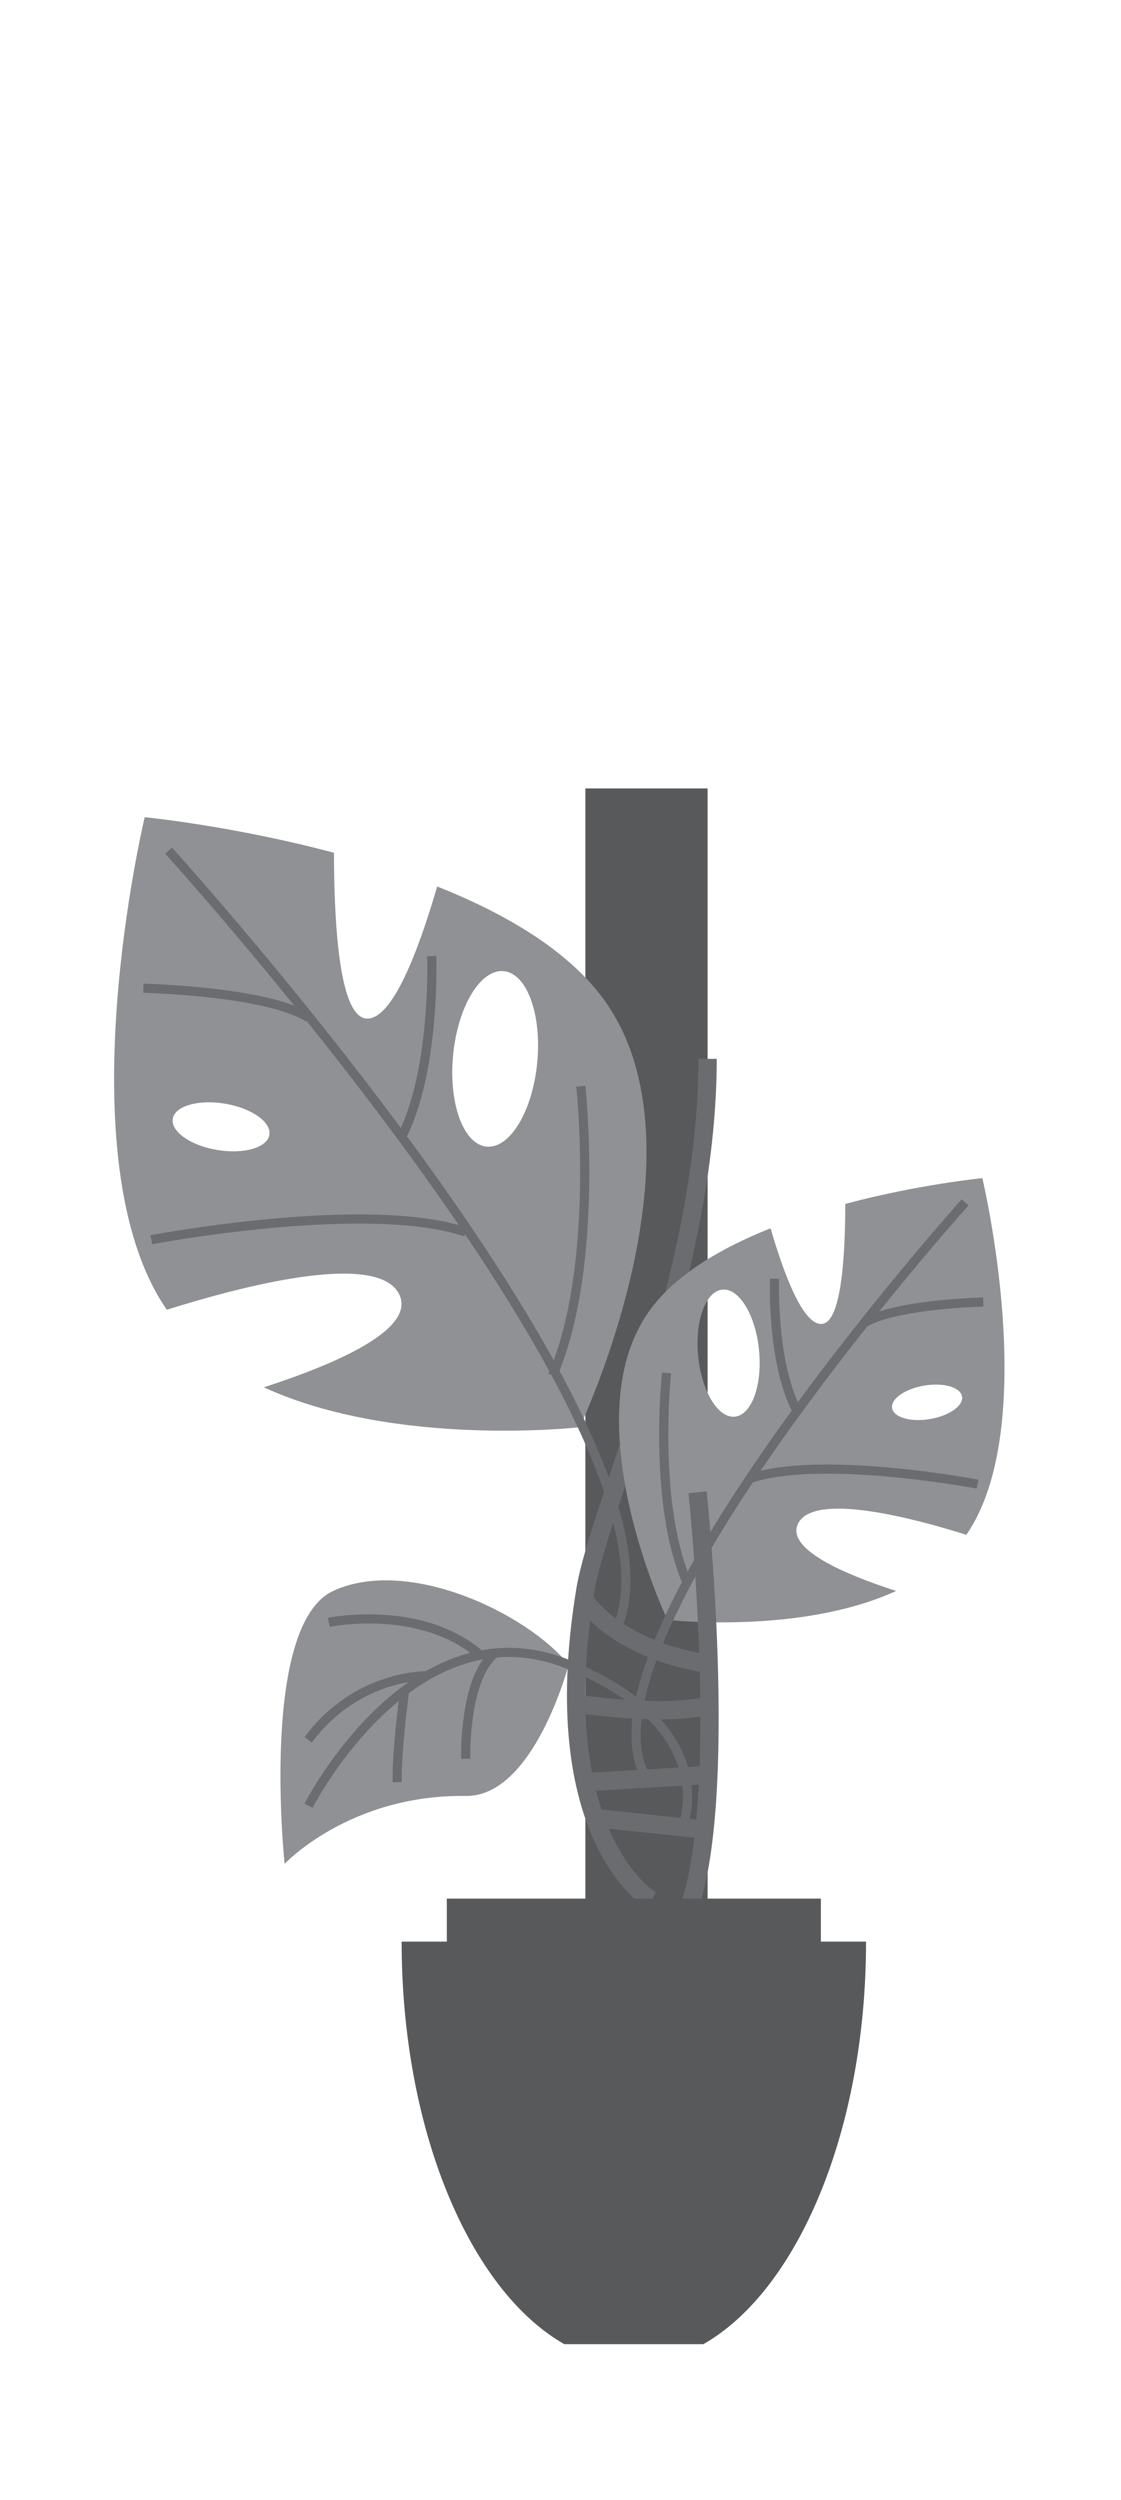 <?xml version="1.0" encoding="utf-8"?>
<!-- Generator: Adobe Illustrator 16.0.0, SVG Export Plug-In . SVG Version: 6.00 Build 0)  -->
<!DOCTYPE svg PUBLIC "-//W3C//DTD SVG 1.1//EN" "http://www.w3.org/Graphics/SVG/1.1/DTD/svg11.dtd">
<svg version="1.1" id="Layer_1" xmlns="http://www.w3.org/2000/svg" xmlns:xlink="http://www.w3.org/1999/xlink" x="0px" y="0px"
	 width="144px" height="321px" viewBox="0 0 144 321" enable-background="new 0 0 144 321" xml:space="preserve">
<g>
	<rect x="75.193" y="101.238" fill="#58595B" width="15.703" height="154.233"/>
	<g>
		<path fill="#8F9194" d="M47.172,130.79c-3.433-0.032-4.252-11.053-4.272-21.292c-13.02-3.474-24.312-4.566-24.312-4.566
			s-10.51,43.884,2.836,63.245c9.284-2.924,27.083-7.657,29.855-1.983c2.209,4.521-8.291,8.996-17.392,11.937
			c16.956,7.806,40.572,5.129,40.572,5.129s16.932-35.55,3.241-54.74c-4.583-6.429-12.732-11.196-21.541-14.694
			C53.689,122.297,50.399,130.82,47.172,130.79z M34.598,145.723c-0.275,1.642-3.273,2.506-6.698,1.936
			c-3.425-0.574-5.978-2.368-5.703-4.01c0.274-1.642,3.273-2.506,6.697-1.935C32.318,142.286,34.872,144.081,34.598,145.723z
			 M69.005,136.493c-0.61,6.22-3.521,11.028-6.503,10.735c-2.98-0.293-4.903-5.574-4.293-11.795
			c0.611-6.221,3.521-11.028,6.503-10.735C67.693,124.99,69.614,130.27,69.005,136.493z"/>
		<path fill="none" stroke="#6B6C6F" stroke-width="1.176" stroke-miterlimit="10" d="M21.659,109.227
			c0,0,69.131,76.142,57.403,100.25"/>
		<path fill="none" stroke="#6B6C6F" stroke-width="1.176" stroke-miterlimit="10" d="M19.442,159.182
			c0,0,27.727-5.265,40.383-0.982"/>
		<path fill="none" stroke="#6B6C6F" stroke-width="1.176" stroke-miterlimit="10" d="M18.421,126.889
			c0,0,15.799,0.374,21.165,3.758"/>
		<path fill="none" stroke="#6B6C6F" stroke-width="1.176" stroke-miterlimit="10" d="M74.611,139.472
			c0,0,2.488,22.971-3.625,37.145"/>
		<path fill="none" stroke="#6B6C6F" stroke-width="1.176" stroke-miterlimit="10" d="M55.458,122.772c0,0,0.546,14.963-4,23.419"
			/>
	</g>
	<path fill="none" stroke="#6B6C6F" stroke-width="2.351" stroke-miterlimit="10" d="M75.111,205.453c0,0,3.908,6.492,16.438,8.286
		"/>
	<path fill="none" stroke="#6B6C6F" stroke-width="2.351" stroke-miterlimit="10" d="M73.455,218.665c0,0,12.049,1.971,18.095,0.18
		"/>
	
		<line fill="none" stroke="#6B6C6F" stroke-width="2.351" stroke-miterlimit="10" x1="75.193" y1="228.836" x2="90.896" y2="227.91"/>
	
		<line fill="none" stroke="#6B6C6F" stroke-width="2.351" stroke-miterlimit="10" x1="90.896" y1="234.965" x2="76.413" y2="233.439"/>
	<path fill="#8F9194" d="M36.559,239.322c0,0-3.252-30.715,6.293-35.069c9.546-4.356,24.699,2.785,30.197,9.485
		c0,0-4.43,16.99-13.225,16.867C44.928,230.398,36.559,239.322,36.559,239.322z"/>
	<path fill="none" stroke="#6B6C6F" stroke-width="1.176" stroke-miterlimit="10" d="M39.635,231.854
		c0,0,13.392-26.269,33.415-18.112c20.021,8.151,14.603,20.885,14.603,20.885"/>
	<path fill="none" stroke="#6B6C6F" stroke-width="1.176" stroke-miterlimit="10" d="M59.825,225.834
		c0,0-0.285-10.357,3.781-13.579"/>
	<path fill="none" stroke="#6B6C6F" stroke-width="1.176" stroke-miterlimit="10" d="M42.23,208.313c0,0,11.785-2.457,19.485,4.213
		"/>
	<path fill="none" stroke="#6B6C6F" stroke-width="1.176" stroke-miterlimit="10" d="M51.973,217.08c0,0-1.066,7.909-0.943,11.756"
		/>
	<path fill="none" stroke="#6B6C6F" stroke-width="1.176" stroke-miterlimit="10" d="M54.857,215.167c0,0-8.993-0.228-15.271,8.229
		"/>
	<path fill="none" stroke="#6B6C6F" stroke-width="2.351" stroke-miterlimit="10" d="M83.665,244.025
		c0,0-13.696-8.022-8.472-39.844c1.8-10.963,15.703-40.15,15.703-68.222"/>
	<g>
		<path fill="#8F9194" d="M98.984,157.715c-6.377,2.533-12.278,5.984-15.598,10.643c-9.912,13.896,2.348,39.638,2.348,39.638
			s17.102,1.937,29.377-3.716c-6.59-2.127-14.192-5.368-12.594-8.644c2.008-4.106,14.896-0.68,21.619,1.438
			c9.662-14.021,2.053-45.797,2.053-45.797s-8.176,0.791-17.604,3.306c-0.017,7.416-0.606,15.396-3.093,15.418
			C103.154,170.021,100.773,163.852,98.984,157.715z M118.729,177.912c2.479-0.416,4.649,0.211,4.852,1.398
			c0.195,1.188-1.65,2.486-4.13,2.902c-2.479,0.413-4.652-0.213-4.851-1.4C114.4,179.626,116.249,178.326,118.729,177.912z
			 M92.791,165.59c2.158-0.212,4.268,3.271,4.711,7.774c0.441,4.505-0.951,8.327-3.109,8.54c-2.158,0.212-4.267-3.271-4.709-7.774
			C89.242,169.625,90.633,165.802,92.791,165.59z"/>
		<path fill="none" stroke="#6B6C6F" stroke-width="1.176" stroke-miterlimit="10" d="M123.968,154.389
			c0,0-52.153,58.021-40.592,74.447"/>
		<path fill="none" stroke="#6B6C6F" stroke-width="1.176" stroke-miterlimit="10" d="M125.572,190.561
			c0,0-20.078-3.812-29.241-0.713"/>
		<path fill="none" stroke="#6B6C6F" stroke-width="1.176" stroke-miterlimit="10" d="M126.313,167.177
			c0,0-11.438,0.271-15.326,2.724"/>
		<path fill="none" stroke="#6B6C6F" stroke-width="1.176" stroke-miterlimit="10" d="M85.623,176.288
			c0,0-1.803,16.636,2.626,26.896"/>
		<path fill="none" stroke="#6B6C6F" stroke-width="1.176" stroke-miterlimit="10" d="M99.493,164.193
			c0,0-0.396,10.836,2.896,16.961"/>
	</g>
	<path fill="none" stroke="#6B6C6F" stroke-width="2.351" stroke-miterlimit="10" d="M89.604,191.611
		c0,0,4.201,39.271-1.283,53.938"/>
	<rect x="57.396" y="243.786" fill="#58595B" width="48.049" height="15.836"/>
	<path fill="#58595B" d="M72.496,301h17.852c12.112-6.888,20.902-27.426,20.902-51.693H51.592
		C51.592,273.574,60.383,294.112,72.496,301z"/>
</g>
</svg>

